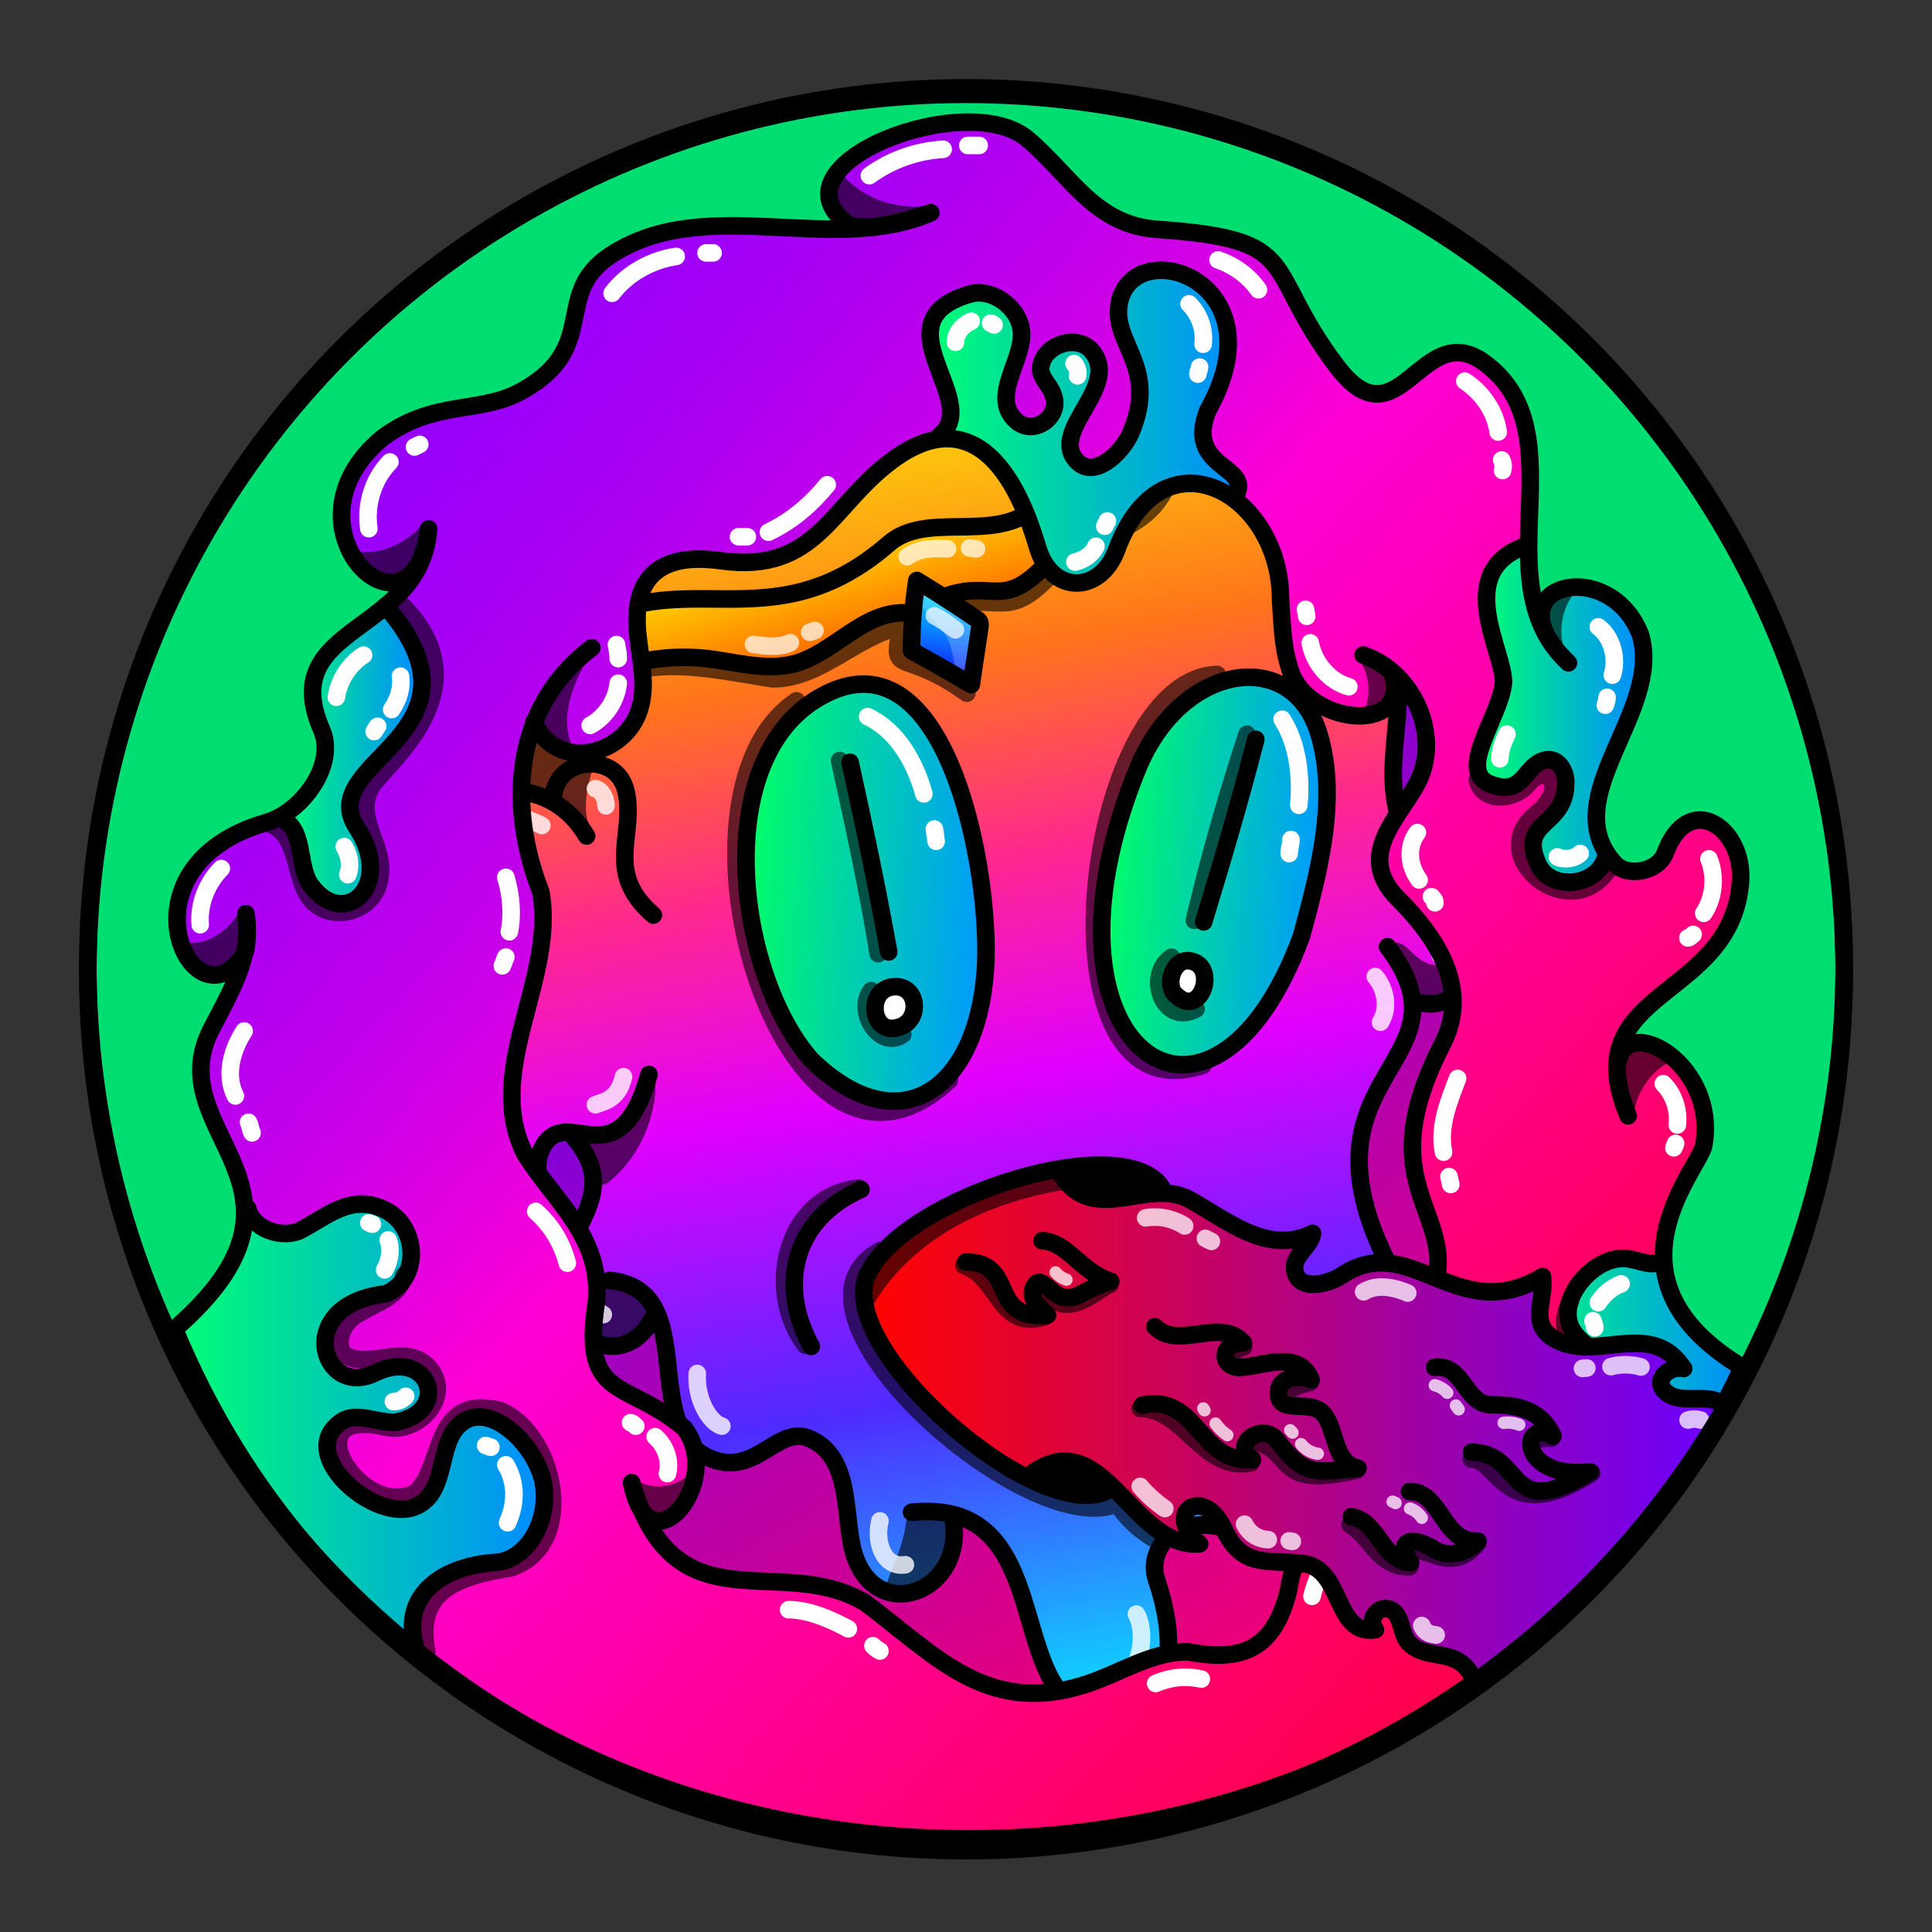 <svg version="1.1" id="Layer_1" xmlns="http://www.w3.org/2000/svg" x="0" y="0" viewBox="0 0 1100 1100" style="enable-background:new 0 0 1100 1100" xml:space="preserve" xmlns:xlink="http://www.w3.org/1999/xlink"><rect x="0" y="0" width="1100" height="1100" fill="#333333" stroke="none"/><style type="text/css">.st300{fill:#00DE72;stroke:#000000;stroke-width:10;stroke-linecap:round;stroke-linejoin:round;stroke-miterlimit:10;}</style><circle class="st300" cx="550" cy="553.7" r="500"/><linearGradient id="a3" gradientUnits="userSpaceOnUse" x1="432.676" y1="-700.409" x2="789.687" y2="-76.39" gradientTransform="translate(0 1066)"><stop offset="0" style="stop-color:#5900ff"/><stop offset="1" style="stop-color:#f06"/></linearGradient><path style="fill:url(#a3)" d="M302.5 412.2c13 30 55 19 61-10.5 3-13-.8-27-2-40.7-3-33 15-45 47-40.6 56 8 63-33 100.6-58.7 58-39.6 78 46 81 54 9 24.5 35 23 44-.7 26-71 94-32.5 93.5 28 1 13 1 25.5 5 37.6 8 32 68 39.5 59 5-1.5-6-17-12-17-12 27 9 43 42 33 68-8 21-39.9 44-13 70.7 26 26 40 54 25 83-54 105 46 96.5-36.5 188-7 8-12 22-13 29-3 17 20.1 28 23 17.9 5-18 16-26 16-26-17 19-13 22-22 45-12.5 32-49 12-55 57-8 33-26 40.9-57 34.9-21-.5-40 13-60 19-55 17-84-17-124-47-49-29-108 16-133-68 0 0 5 18 9.5 20.3 21 11 36-34 20.5-51.5-13-15-39-16-48-34-6-11-3-25-2-37.9 3-37-23-56-40.7-84.1-24-47.5 18-100 9-149-19-49-16-105 29-138.6L302.5 412v.2z"/><defs><linearGradient id="a" x1="440.97" y1="180.1" x2="582.97" y2="998.27" gradientUnits="userSpaceOnUse"><stop offset="0" stop-color="#fbff03"/><stop offset=".25" stop-color="#ff751a"/><stop offset=".39" stop-color="#ff298d"/><stop offset=".54" stop-color="#e100ff"/><stop offset=".75" stop-color="#4f2bff"/><stop offset="1" stop-color="#03eeff"/></linearGradient></defs><path d="M531.7 209c-67.9 59.6-70.9 20.3-120.8 36.5-19.6 10.9-14.3 30.3-9.7 39.6 11.2 22.8-50.8 8.7-68.6 40.3-10.3 18.3.1 42.2-7.5 61.8s-33.8 34.7-36.8 52.2c-43.4 48.2-154 6.6-119.1 70.4 6.2 11.4 32.9-6.3 39.1 9.1 7 17.5-38.8 29.4-21.3 46.7 17.7 4.9 20.7 39.9 56.9 63.2 13.8 20 2.7 51.4 19.4 69.1 35.8 37.8 46.3-24.8 41.3-34.3 4.3-38.8 43.9-10.6 22.2 38.7-22.8 51.7 11.2 74 36.5 56.6 24-8.9 13.3 38.7 23.3 50.9 19.5 37.2 54.9 11.6 66.6 12 18.1.7 28 22.3 29.8 40.3 6.5 63 53.6 46.3 59.1 8 15.5-34.3 45.1 48.6 46.9 59.9 11.3 72.6 69.3 42 70.8 17.9 3.3-54.1-3.2-60.1 1.7-68.3 18.5-31.1 71 13.3 90.8-15.5 13.6-19.7-31.2-63.5 7.9-55.4 94 19.4 18.7-100.7 13.8-120.4-8.8-35.5 13.9-105.6 46.9-121.7 18.1-8.8 17.1-35.5 7.4-52.8s-24.9-30.6-31.4-48.9c-13.5-54.4 22.4-102.1-36-133.3a10.2 10.2 0 0 1-3.9-14.4c17.1-26.3 1.3-66.4-31.8-71.4-22.1-3.3-44.3 8.9-66.5 6.3-43.8-5.2-80.2-74.1-127-43.1Z" style="fill:url(#a)" data-name="Layer 57"/><style>.st40{fill:none;stroke:#000;stroke-width:10;stroke-linecap:round;stroke-linejoin:round;stroke-miterlimit:10}.st98{opacity:.6;enable-background:new}</style><g id="Outline"><path class="st98" d="M793 537c-1 .7-1 2-.5 3 5 10 11 35 25 30 8-2 21-13 18-22.4-.5-1-2-2-3-1.5-26 12-28-11-39-9.4v.3zm-34 274.5c6 5 26 8 25-3-6-7-20.6-12-21.5-26C750 772 744 803 759 811.5zm-219.3 52s1 .5 1 .8c9 13.5-3 36-18 40-34 6-9-6-6-44 .3-5.3 22.3 2.7 23 3.2zM342 731c5 7-4 22-4 33 8 13 29.6-5 33-14.9 2-12-17-21-28-20.2-1 .1-1 1.1-1 2.1zm31-120.2c2 23-8 47-26 61.9-13 10.9-17.5-30.6-8-27.9 6 4.2 28-18.8 34-34zm-157-59.9c-8 6-17 3-25 1-11 5 4 20 13.5 16 5-4 12-9 12-15.7-.5-.2-1.5-.2-.5-1.3zM337 473c-6-10-3-23 0-34 0-1 0-2-.6-2-9-9-23 11-19.8 20.7C318 463 338 475 337 472.8v.2z"/><path class="st98" d="M326 392c-2 29 24 45 7 44-7 2-14 1-15 11-1 11-24 0-24.5-1.3C285 433 317 404.5 326 392zm103-118c-9.9-4-16-16-18-25-4-6-9.9 1-11 6-7 54 29.5 28 29 19zm293 9c16 21 29.5 12 40 20.7 3 4 1 9.6-1 14-3 9-13 9-20 4.1-14.5-5.8-22-22.2-19-38.8z"/><path class="st40" d="M347 729c53.5 5 15 86 59 102 25 9 37-19.8 55-11.9 23 10.1 19.6 40 24 60.7 9.6 46 63 29.6 58-12.8"/><path class="st40" d="M519 861c89-9 47.5 119 114.5 115 39-6 35-47 25-76.5-3-9 0-18.5 7-24.5 24.5-21 59 15.5 84-2.5 15-11 8-33-2-45-12-15 0-32 10-43"/><path class="st40" d="M790 539c53 69.8-64 71 8 194.5 6 14 11 32 11 48.5 0 32-49 47.5-61 16"/><path class="st40" d="M721 287c2 51 64 31 74 88 6 34-11.5 71 7 103 10 18 27 31.5 34 51 8 19-4 47-27 42"/><path class="st40" d="M407 290.6c-16-8-12-29.9-2-41 17-15 40.5-10 61-6 29.8 1 49-29 75-38 50-17 81 55 133 44 23-5 48-11 69 1 25 14 33 55 10 75"/><path class="st40" d="M428 278c-16 26.5-51 17.5-76 28.5-20 10.5-28 33-23 55 10 47-43 51-39 88m25 4.5c1.5-23 35-26 41-5 7 25-13 47 16 72"/><path class="st40" d="M334 476c-20-34-61-31.5-89-9.6-20 8-43-3-64 4-22 7-28 37-5 43.5 6.5 2 23-2 26-1 15 4 11 25-5 30-21 6-10 29 6 29"/><path class="st40" d="M216 554.5c-15 15-14 41 2 55 37 22 41 31 36 69.7-2 31 46 41 53.5 10 2-10.8-4-22 0-33 13-32 44 20 62-44.5"/><path class="st40" d="M327 647.9c25 29.7-.5 47-7 75-10 32.5 34 65 53 25"/><path d="M729 262.5c9 4 16 13 18 22.5m-193-68c12.5 2 24.5 8 34 16m9 9 3 3m-163 10c-5.5-.9-12 .6-15.5 4M362 319.6c-9 2-14 10.7-16 19M339 449c4 1 6 6 6 9.8M308.5 470c-12-6-16-5-22-4M175 492c1-4 5-7 9-7.5m38 89.5c-4 8 0 16 4 19.9m44 78.6c-1 6 1 15 9 18m76-77.5c-3 14-13 14.5-16 16m4.5 119.5c-5-3-9-9-8-15M397 782c-1 14.5 7 28 14 30m90 53.9c-3 12 2 27 14.5 25M636 957c14-3 17-28 11-38m96-60.1c1-7 0-14-4-19m46-49.1c8-6.5 9-25 3-39M786 582c5-8 3-19-3-26m37-12c2-8.5-.6-18-7-24m-56-169c18 6 22 30 21 35" style="opacity:.788;fill:none;stroke:#fff;stroke-width:10;stroke-linecap:round;stroke-linejoin:round;stroke-miterlimit:10;enable-background:new"/></g><style>.st68{stroke:#000;stroke-width:10;stroke-linecap:round;stroke-linejoin:round;stroke-miterlimit:10;opacity:.6;fill:none;enable-background:new}</style><g id="alien_00000145779733946831664370000009074345826783358107_"><linearGradient id="SVGID_00000134929046068304295460000003865380033506734480_" gradientUnits="userSpaceOnUse" x1="387.917" y1="548.513" x2="528.981" y2="548.513" gradientTransform="matrix(.998 .068 .068 -.998 -1.427 1023.765)"><stop offset="0" style="stop-color:#0f6"/><stop offset="1" style="stop-color:#09f"/></linearGradient><path style="fill:url(#SVGID_00000134929046068304295460000003865380033506734480_);stroke:#000;stroke-width:10;stroke-linecap:round;stroke-linejoin:round;stroke-miterlimit:10" d="M465 398c-61 37-45 158-3 205.5 49.6 48 94 18 99-50.8 4-54.2-22-199.7-96-154.7z"/><linearGradient id="SVGID_00000155142322038179041680000014658100529363488651_" gradientUnits="userSpaceOnUse" x1="592.641" y1="573.859" x2="716.733" y2="573.859" gradientTransform="matrix(.998 .068 .068 -.998 -1.427 1023.765)"><stop offset="0" style="stop-color:#0f6"/><stop offset="1" style="stop-color:#09f"/></linearGradient><path style="fill:url(#SVGID_00000155142322038179041680000014658100529363488651_);stroke:#000;stroke-width:10;stroke-linecap:round;stroke-linejoin:round;stroke-miterlimit:10" d="M648 437c-66 161 42 235 93 96 10-37 21-78 10-115-15-50-78-41-103 19z"/><path d="M484 434c8 36 15.5 72 22 108m209-121.1c-9 35-19 69-29.7 104" style="stroke:#000;stroke-width:10;stroke-linecap:round;stroke-linejoin:round;stroke-miterlimit:10;fill:none"/><path d="M677 547c-9.6-1-14 15-7 20 14 13 24-18 7-20zm-169 14.9c-15 2-12 28 3.5 23 13.5-3.4 11.5-25.1-3.5-23z" style="fill:#fff;stroke:#000;stroke-width:10;stroke-linecap:round;stroke-linejoin:round;stroke-miterlimit:10"/><path class="st68" d="M453.5 399c-81 54-6 303 87 216M693 384c-77 2.5-105 255-8 222.5"/><path class="st68" d="M478 433c8 36.5 16 73 22 110m-4 21c-9 12 5 34 18 25m196-171c-11.5 35-21.5 70-30 106m-13 21c-15 10-5 39.6 14 29.5"/><path d="M494 408c17 8 27 26 32 44m6 20 1 7m197-69.5c9 14 11 33 9.5 49M735 478c0 3-1 5.5-1 8" style="fill:none;stroke:#fff;stroke-width:10;stroke-linecap:round;stroke-linejoin:round;stroke-miterlimit:10"/></g><style>.st40{fill:none;stroke:#000;stroke-width:10;stroke-linecap:round;stroke-linejoin:round;stroke-miterlimit:10}</style><g id="Diamond_Tiara"><linearGradient id="SVGID_00000065760761855906260320000017418696099243063740_" gradientUnits="userSpaceOnUse" x1="541.215" y1="764.848" x2="534.215" y2="708.848" gradientTransform="matrix(1 0 0 -1 0 1100)"><stop offset="0" style="stop-color:#00eaff"/><stop offset="1" style="stop-color:#1500ff"/></linearGradient><path style="fill:url(#SVGID_00000065760761855906260320000017418696099243063740_)" d="M523 332c-3 12-1.5 25-3 37l32 18.5 6-34.5-35-21z"/><path d="M522 342c14 18 19 16 22 40 3 0 6 0 8 1 5-43 14-17-27-51" style="opacity:.212;fill:#fff;enable-background:new"/><linearGradient id="SVGID_00000028296466383710901690000000469317893808244361_" gradientUnits="userSpaceOnUse" x1="489.76" y1="807.186" x2="520.728" y2="698.299" gradientTransform="matrix(1 0 0 -1 0 1100)"><stop offset="0" style="stop-color:#ffea00"/><stop offset="1" style="stop-color:#ff1e00"/></linearGradient><path style="fill:url(#SVGID_00000028296466383710901690000000469317893808244361_)" d="M329 359c-2 59 7-2 86 16 56 13 50-11 92-25 22-2 9.8-9 16-18 16 7 36 5 53 2 16-5 26-21 40.9-29.6 17-8 35-19 45-36 6-9 1-20.9-9-24-16-5-31 7-42 19-39 54-48 25-95 39.4C441 369 391 322 329 358.8v.2z"/><path class="st40" d="M637 245c-23 5-32 31-49 45-23 19-61 1-82 19.6-68 59-119.5 8-178 50.6"/><path class="st40" d="M540 338.9c28-9 32 11 62-25 6.5-8 18-8.5 27-12.9 14-7 34-32 35-48.3-10-7-22-9-34-5"/><path d="M332 396c32-26 71.5-15 108-9.5 27 0 47-24 73-29.8-6 30 0 11 37.5 38M547 345c8-4 18-1 27-2 15-2 23.5-17 35-25 32-22 53-17 62-63" style="opacity:.6;enable-background:new;fill:none;stroke:#000;stroke-width:10;stroke-linecap:round;stroke-linejoin:round;stroke-miterlimit:10"/><path d="M629.5 261c5-3 10-4 16-3.5m-129 59.5c7-5 15-5 23-4.5m12.5-.5 4 .5m-127 54.4c7 1 15 2 21-1m11-5.9 3-1m68-8.4c4 2 8 5 12 8" style="opacity:.702;stroke:#fff;enable-background:new;fill:none;stroke-width:10;stroke-linecap:round;stroke-linejoin:round;stroke-miterlimit:10"/><path class="st40" d="M329.8 357c3 10.5 5 22 0 32.5m192.2-59c-2 13-3 27-3 40 13 7 23 13 34 19.3l5-33.5c0-1 0-2.5-1-3.2-12-8.1-21-14.1-35-22.6zm-5 18.5c-25-2-42 23-65 29-16 4-33-1-49-3-27-3-54 3-77 17"/></g><style>.st16,.st40{fill:none;stroke:#fff;stroke-width:10;stroke-linecap:round;stroke-linejoin:round;stroke-miterlimit:10}.st40{stroke:#000}</style><g id="Slime_Hoodie"><linearGradient id="SVGID_00000123401052496922830430000015556801029275583928_" gradientUnits="userSpaceOnUse" x1="35.794" y1="-946.035" x2="985.876" y2="-91.961" gradientTransform="translate(0 1066)"><stop offset="0" style="stop-color:#80f"/><stop offset=".095" style="stop-color:#8c00fe"/><stop offset=".184" style="stop-color:#9700fa"/><stop offset=".27" style="stop-color:#aa00f3"/><stop offset=".354" style="stop-color:#c400ea"/><stop offset=".437" style="stop-color:#e600de"/><stop offset=".488" style="stop-color:#ff00d5"/><stop offset="1" style="stop-color:#ff002b"/></linearGradient><path style="fill:url(#SVGID_00000123401052496922830430000015556801029275583928_)" d="M243 300c2 45-56 49.9-65 86.4-5 19 27 59-36 85-38 2.5-63 83-13 81.9 27-7-46 28.5 9 119.7 17 28-8 68-39.8 85.8C256 1131 814 1144 994 782c-106-83-3-103-29-159-20-44-40-18-40.5-35.3 25-32 100.5-72.5 54-118-24-23-38 59.5-66 10.6-22-38 37-89 18-126-10.8-13-42-32-53-9.9-23 3 18-115-43-145-61 13-33 74-110-50-18-29-62 12-150-76-31-13.5-131 11.5-92 58-217-17-110 54-190 93.5-44 13-104 21-97 81.5 4 32 41 18 156 38 22 4 13-25 44-28.2 76 18 95-63 138-67 50.6-2 47 58 72 79 29 16 31-31 50-42 68.5-41 74 68 81 101 11 24 46 28 62 6 39 38-4 62-10 98 0 18 17 30 28 45 42 59-29 81-5.5 139.8 11 27 22 70.9-11 87-73 82 26 56-22 99.8-15 9.9-36.5 13.5-44 32.5-12.5 53-24 45.5-73 45-108 54.5-104 9.9-188-34.9-34-11-86 2-104.5-37 24 3.5 34-41 20.6-55-69-34-49.8-40-52.5-82.6-5-76.5-72.5-44-32-170 20-63-25.5-80 .8-148 12 34 57 12 59.8-16.9 2-19-6-39 2-57.5L243 300z"/><linearGradient id="SVGID_00000141424450916588158380000009415204813451245479_" gradientUnits="userSpaceOnUse" x1="862" y1="-265.091" x2="992.044" y2="-265.091" gradientTransform="translate(0 1066)"><stop offset="0" style="stop-color:#00ff73"/><stop offset="1" style="stop-color:#008cff"/></linearGradient><path style="fill:url(#SVGID_00000141424450916588158380000009415204813451245479_)" d="M947 719.5c-16-1-30-8-43.5 6-34 35 22 43.5 25 71 1 9-5 20.9-15 19-10-2-16-42-47.5-7-18 47.5 49.6 36 52 74.7 2 17 73.5-96 75-107-23.5-10.2-42-31.2-46-56.7z"/><linearGradient id="SVGID_00000021817058697853631000000001280469018344591241_" gradientUnits="userSpaceOnUse" x1="100" y1="-254.132" x2="309.136" y2="-254.132" gradientTransform="translate(0 1066)"><stop offset="0" style="stop-color:#00ff73"/><stop offset="1" style="stop-color:#008cff"/></linearGradient><path style="fill:url(#SVGID_00000021817058697853631000000001280469018344591241_)" d="M100 756.2c28 72 76 136 137 183-12-66 53-30 69-71.9 17-38-40-92-54-41-3 36-35 44-57 16.8-34-62 65-12 43.5-61.5-31 3-89-4-32-45 53-12 22-54 0-52-24 2-42.5 27-69 10.1C136 721 115 735 100 756v.2z"/><linearGradient id="SVGID_00000065772179729150831490000010202721548549267584_" gradientUnits="userSpaceOnUse" x1="159.956" y1="-636.12" x2="238" y2="-636.12" gradientTransform="translate(0 1066)"><stop offset="0" style="stop-color:#00ff73"/><stop offset="1" style="stop-color:#008cff"/></linearGradient><path style="fill:url(#SVGID_00000065772179729150831490000010202721548549267584_)" d="M221 345.9c-19 9-43 23-43 47 18 66-23 62-16 74 5.8 9.6 12 27 16.5 37 36 33 36-24.5 22-49.4C255 395 239.5 361 221 345.9z"/><linearGradient id="SVGID_00000034800682440937396170000015067179293432719524_" gradientUnits="userSpaceOnUse" x1="529" y1="-822.541" x2="704" y2="-822.541" gradientTransform="translate(0 1066)"><stop offset="0" style="stop-color:#00ff73"/><stop offset="1" style="stop-color:#008cff"/></linearGradient><path style="fill:url(#SVGID_00000034800682440937396170000015067179293432719524_)" d="M536.5 249.7c36.5-2 43 41 57 67 35.8 66 52-78 111-31.5 1-7-.8-15-6-20-28-19.8 5-47 0-74.5-6-34-82-80.9-50 41 0 16-21 46-37 29-6-17.5 35-57 3-64.5-8-1-18 1.5-22 9.1 18 64-32 37-15 4 21-41-43-59-48-16 1 19.2 17.5 36.3 7 56.4z"/><linearGradient id="SVGID_00000103974768665328908060000009981248899361223327_" gradientUnits="userSpaceOnUse" x1="843" y1="-659.831" x2="933.961" y2="-659.831" gradientTransform="translate(0 1066)"><stop offset="0" style="stop-color:#00ff73"/><stop offset="1" style="stop-color:#008cff"/></linearGradient><path style="fill:url(#SVGID_00000103974768665328908060000009981248899361223327_)" d="M867 313.1c-39 16 1 47-23.5 123.9 3 16 17 14 26 3 8-9.6 39-11 4 36-8 21 28 33 37 13.4-3-44 19-81 23-107.5 6-37-29-61-60-39C873 333 871 323 867 313v.1z"/><path d="M894 741c-17 35 40 32 25 65-7 5-13-15-29-17-23-3-42 24-33.5 45.4 8 27 56 15 54 58M230 726c-2 12-16 16-25 21.5-9 4-15 16.5-9 23.5 13.5 9.8 36-8 49 8.6 12.5 16-7 37-25 33-55-13-15 53 16 37.5 17-13 9-57 49-47 32 14 44 77 6 89.5-29 5-55 12-48 48m-90-471.7c17 6 14 29 23 42 10 14 33 10.1 39-6 8-22-16-39-2.5-58.3 9.8-14 64-56 15-103.5M841 444c3 13 21 12 29 2.5 10-13 24 1 4.5 17-30 24 20 65 42 30.5" style="opacity:.6;enable-background:new;fill:none;stroke:#000;stroke-width:10;stroke-linecap:round;stroke-linejoin:round;stroke-miterlimit:10"/><path class="st16" d="M878 814.5c-3 7 1 14 7 18m12 6.8 3 1M923 731c-5.5 2-10 6-13 10.7m-3 10.3c0 1 1 2 1 4m-620 78c6 9.8 6 22 1 33m-9.5-43c-1 0-2-.9-3-1M224 798c3 0 5-1 7-3m-10-89c2 5 1 12-2 17m-7-26c-1 0-1-.5-2-.8M228 385c1 6.5-1 13-5 19m-8 9.5c-1 .9-1 2-2 3M196 482c3 5 4 11 2 16m346-303.1c0-5 4-10 9-12m11 1.1c1 0 1.5 1 2 1m45.5 22c2 2 2.5 5 2 7m63.5-41c6 6 9 14.5 8 23m-2 13c0 1-1 3-1 4m172 219c0-5 2-9.7 4-14m41.7 67.9c-3 3-9 4-13 2"/><path class="st40" d="M304 411c13 30 55 19 61-10.5 3-13-.8-27-2-40.7-3-33 15-45 47-40.6 56 8 63-33 100.6-59 58-39.8 78 46 81 54 9 24.5 35 23 44-.7 26-71 94-32.5 93.5 28.4 1 13 1 25.5 5 38 8 32 68 39.5 59 5-1.5-6-17-12-17-12 27 9 43 42 33 68.2-8 21-39.9 44-13 70.7 26 26 40 54 25 83-54 105 46 96.5-36.5 188-7 8-12 22-13 29.3-3 17 20.1 28 23 17.9 5-18 16-26 16-26-17 19-13 22-22 45-12.5 32-49 12-55 56.6-8 33-26 40.9-57 34.9-21-.5-40 13-60 19-55 17-84-17-124-47-49-29-108 16-133-68.4 10 52 53-1 30-31-33-28-59-15-50-72 3-37-23-56-40.7-84-24-47.5 18-100 9-149.3-19-49-16-105 29-139"/><path class="st40" d="M992 778.5c-83-49.9-26-111-22-126 10.5-57-72-89.6-43-17.2-30.8-73 59-65 64-133.5 2-30.9-29.6-52-43-16-4 10.7-22 14-29 5.5-33.5-37.5 28-86 15-129.9-18-46.5-87-28-41 16-50-46 7-130.8-48-171-36-26-48.5 49-84 2-43-57-18-72-102-77.8-36-2.5-49.5-31-74-51.5-34.5-29-147 14-103 48 9.7 7.5 48-6 48-6-56 24.5-128-11-182 24-34 22-6 52-50 77-24 14-50 5-80 27-62 51 17 125 26 52-4 60.5-87 54-61 114.1 9 20-11 47-31 53-88 25-42 120-13 75 3-5 1-23 1-23 4 24-9 45-19.6 65.6-31 59.5 72 90-21 171C257 1138 824.5 1142 992 778.5z"/><path d="M895 377c-9.8-10.9-7-32.5 4-42-11-5-25 6-25.5 18M930 636c1-14 10.8-28 24-33-11-5-25-13-35-3M809 800c-11 9-25 18.5-39.7 13 6.5 1.5 5 16 22 19M361 842c10 7 24.5 5 33-4-2 12.5-11 27-25 29M136.5 518c-5 11.5-20 22-33 18 6 15 26.5 24 38 10M338 369c-11 18-22 41-9.7 60.9-15-.9-26.5-17-22-32M242 297c-9.5 12-27 21-43 15.9 8 12 26 22 39 12m291.6-208c-20 3-40-4-53-21-7 13 0 31 14 36M773 374.5c7 9 8 22 3 32 12.5-2 24-16 17-28v1" style="opacity:.6;enable-background:new"/><path class="st16" d="M910 356.9c8 6 11 18 8 27.5m-3 12.6c0 1.5-.5 3-1 4.5m59 87.5c4 10 3 22-3 31m-6 12c-1 .8-2 2-3 2m-14 83c6 6 9 15 8 23.5m-1 10.5c0 .8-1 2-1 2.5M834 217c10 6.5 17.5 17.5 19 29m2 15.9c1 2 1 4 .5 6M693.5 148c9 3 17.5 9 23 17M537 85c-15 .9-29.7 6-42 15m56-17.2h6.5M385 146c-14 2-28 9.7-36.5 21m53.5-23h4M222 263c-9.7 9.9-14 24.5-12 38m26-46.5 3-1.5m-32 120c-8 5-14 14-15.5 24M126 494.5c-8 8-13 20-12 32m25 60.5c-7 11-11 25-5 37m7.5 15c1 2 1 4 2 6M373 818c6 5 9 14 7 21m-18-27c-1-.9-2-2-3-2m90 106.5c12 0 25 6 34 10.9m14 9.6c1 1 2 2 4 3m183 16c-9-2-18-1-26 2.5m102-71.6c-8 5-11 14-13 22M796 793c-5 6-8 12.5-9 19.7m16-30.7 3-3m23.9-165c-5 13-11 27.5-8 42m3.1 13.9 1 4.5M807 474c-6 8-5 19 1 27m7 9.5c1 1 2 2 2 3.5m-71-148c2 11.5 11 22 22 25m-24-40.1-.7-4M612 320c5-1 10-4.5 12-9m5-11.4 1.5-3M471 276c-9 11-20 20.6-33.5 27m-12 2.6h-5M352 389c-1 10-7.5 19.5-16 24m15-46c.5 3 1 5 1 8m-64 124.5c3 10 4 21 2 31m-2 14.4c-1 2-1 3-2 5m19 139.8c9 8 15 18 18 29.5"/><path class="st40" d="M917 888c12-51-78-25-50.5-81.5 6-12 24-17 34-7 5 5 8 14 16 15.2 7 1 12-7 13-14 1-29.8-23-26-34-43-10.9-17 12.5-44 31.5-41 7 1 14 5 19.5 1M141 688c3 11.5 18 17 29 13 16-8 29.7-22 49.5-12 19 9.6 20 39.8 0 47.7-53 6-36.5 59.9-6 45 30.8-15 44 22 12 28-10 .9-22-6-30.6-.6-28 18 19 59 42 48.5 16-7 13-29 21-42 17-26 53 11 52 35 1 17.5-10.5 38-28 39-31 2-56 19.9-44 52M535 248c25-19.7-36-65 17-80.5 13-4 29 8 29.6 21.9 1 16-18 37-3 50.2 9.9 9 26-2.5 21-14.9-2-6-8-10-7-16 2-13 21-18.5 29-8.9 17 20-24 45-9 62.2 10 11.5 26-4 31-15 17-39-12-52-6-76 9.7-38 91.5-11 50 62.9-13 33 25.5 31 16 48M868 311c-41 15-11 61-12 78-2 19-26 49-8.5 57 19 8 19.8-8 30-12.5 9-4 14 5 14 12 0 26-27 20.9-16 46 7 17 36 13 39-5M160 466c14 6 9 27 17 38 19 26 48 0 26-33-24.5-38 80-53 16.5-126"/></g><defs><linearGradient id="zaf" x1="493.99" y1="811.54" x2="981.88" y2="811.54" gradientUnits="userSpaceOnUse"><stop offset="0" stop-color="#ff0400"/><stop offset="1" stop-color="#6a00ff"/></linearGradient><style>.zaf-2,.zaf-3{fill:none;stroke-linecap:round;stroke-linejoin:round;stroke:#000;stroke-width:10px}.zaf-3{opacity:.6}</style></defs><path d="M498.1 718.7c-21.9 37.1 48.6 112.8 86.9 120.9 41.9-26.9 61.7 36 94.5 37.5-9.4-9.1 1.3-30.1 8.9-17 22.7 39.6 50.1 23.4 65.3 37.4 10.1 9.3 12.5 26.7 27.3 31.2-3.5-12.3 10.8-14.9 15.7-4.3 14.4 30.9 19.4 3.6 46.2 32.9 57-39.3 108.6-92.5 139-155.5-5.4-7.5-54.3-4.3-24.6-24.4-28.7-31.9-84.3 14.4-79.4-49-38.2 19.6-60.7-10.2-95.1-9.8-11.9.2-59.6 33.8-38.6-11.8-31.7 5.4-48.5-15.7-74.4-27.2-15.5-7-47.4 16.2-68.1-13.8-35.7 10.4-78.6 23.2-103.6 52.9Z" style="fill:url(#zaf)"/><path d="M590.7 841.3a39.6 39.6 0 0 0 41.5 7c-9.4-10.4-32.8-25.2-41.5-7Zm12.8-173.5c11.7 18.3 38.7 18.3 55.8 8.4-12.3-14.8-38.8-15.8-55.8-8.4Z"/><path class="zaf-2" d="M588.4 838.3c39.9-27.5 56.3 43.5 94.6 40.7-21.3-17.9 2.3-33.6 13.7-8.7 10.4 22.7 24.4 17.6 45.1 19.9 23 2.5 17.7 41.4 41.3 37.7-4.9-5.6 1.7-14.5 8.6-11.5s5.5 14 10.5 19.1c11 11.1 29.6.9 37.5 22.4M604.1 668.8c18.9 29.5 49.4 1 73.4 14.3 21.1 11.6 44.5 31.8 69.8 19.1-1.1 7.7-10.6 12.1-10.2 19.8.8 13.7 18.7 9.5 26.8 4.2 39.5-26.3 65.7 29.9 114.3.6 1.9 13.7-8.6 27.7 8.1 36.2 23.7 12.2 54.1-12 72.3 16.2-7.8-2-17.8 6.4-10.3 13.3 9 8.3 25.7-.9 34.2 8.6M650.4 800c31.9-6.5 31.8 33.3 62.7 31-12.8-8.7 6-21.6 14-10.9 16 21.2 21.8 18 46.1 15.8-13.9-2.8-12.1-21.5-19.5-30.7s-25.8.8-25.8-12c0-9.6 11.6-10.4 18.6-7.7-6.6-16.5-26.1-8.2-39.3-7s-12.6-14.9.8-13.9c-13-15.1-36.9 4.5-50.5-9.3m159.3 23.2c16.3-2.4 17.4 21.3 32.1 21.3s28.3 2.4 35.3 17.8c-19.2-10.5-19.7 25.2 21.2 20.4-48.9 29.8-36.7-10.8-67.6-11.2m-35.3 22.4c18.3-.1 18.7 29.5 39 28.2-6 6.8-17.3 9.7-25 4.7-10.5-6.9-22.9-6.7-13.4 7.5-16.5-.8-17.8-23.2-33.7-26.1M593.3 706.4c14.5.6 22 17.8 39.1 23.1-17.9 5.4-17.8 10.7-27.2 9-7.4-1.4-13.4-14.7-17-4.6-2.2 6.4 4.8 11 8.2 14.9-34.3 3-16.9-30.2-46.5-30.3"/><path class="zaf-2" d="M661.4 676c-21.4-33-144.3 4.2-167.1 48.8-21.4 41.8 98.3 145.5 137.1 123.5M490.2 677.2c-37.9 16.7-47.7 53.9-28.3 89.4"/><path class="zaf-3" d="M488.9 676.4c-42.3 4.7-53.7 59-30.3 89.6"/><path class="zaf-3" d="M501.2 712c-65.4 35.4 85.1 166.2 134.8 144.1a63.8 63.8 0 0 0 22.8 21m-110-156.6c20.2 6.9 19.8 37.2 45.9 29.2m-4.3-15.5c4.8 1.1 8.1 5.8 12.7 7.6 10.7 3.4 19.9-6.1 28.9-10.6m17.2 70.7c25.6.4 35.7 36.5 63.2 30.9m.5-12.1c25.6 4.4 10.3 27.8 59.6 16.3m-42.4-43.1a40.2 40.2 0 0 1 15.9-6.8m-46.5-14.7a24.4 24.4 0 0 1 8.6-5.5m60.6 101.2c12.3 7.4 16.2 24.7 34 23.9m-.6-10.6c15.1 2.1 25.7 13.3 39.2-2.7m-3.7-48c15.6 0 19.4 39.5 68.7 8M873.4 820a27.7 27.7 0 0 1 9.9-1.1"/><path class="zaf-3" d="M604 672.7c-43.9 7.5-86.8 27.6-110.7 66.9"/><path d="M652.3 693.4a31.5 31.5 0 0 1 22.2 4.6m11.8 7.1 3.4 1.7m86.7 28.7c7.7-4.6 17.3-2.6 25.1.7m115.7 41.9a32 32 0 0 1 17.1.2m-30.8.6-2.5.2m60.1 29.4a12.3 12.3 0 0 1 7.1 0m-259.6 59.3a15.4 15.4 0 0 0 13.5 8.8m11.9.7 1.8.3m73.7 47.9c1.9 4.7 5.7 5 8.2 5.4m-168.5-84.6a73 73 0 0 0 14 12.6" style="stroke:#fff;opacity:.75;stroke-width:10px;fill:none;stroke-linecap:round;stroke-linejoin:round"/><path d="M601 724.4a14.6 14.6 0 0 0 6.2 4.2m143.1 99.1a14.6 14.6 0 0 1-9.5-5.5m-4.9-6.5-1.3-1.4m-35.8 2.8a26.3 26.3 0 0 1-6.7-6.6m-6.3-7.5-.7-1.1m131.8-13.2a13.8 13.8 0 0 1 7.1 4.3m4.9 7.2 1.6 2.2m25.6 7.7a18 18 0 0 1 8.9 1.1m-62.2 47.7a13.5 13.5 0 0 1 6.7 5.3m-16.6-9.2 1.7.8" style="stroke-width:7px;stroke:#fff;opacity:.75;fill:none;stroke-linecap:round;stroke-linejoin:round"/><circle cx="550" cy="550" r="500" style="fill:none;stroke:#000;stroke-width:10;stroke-linecap:round;stroke-linejoin:round;stroke-miterlimit:10"/></svg>